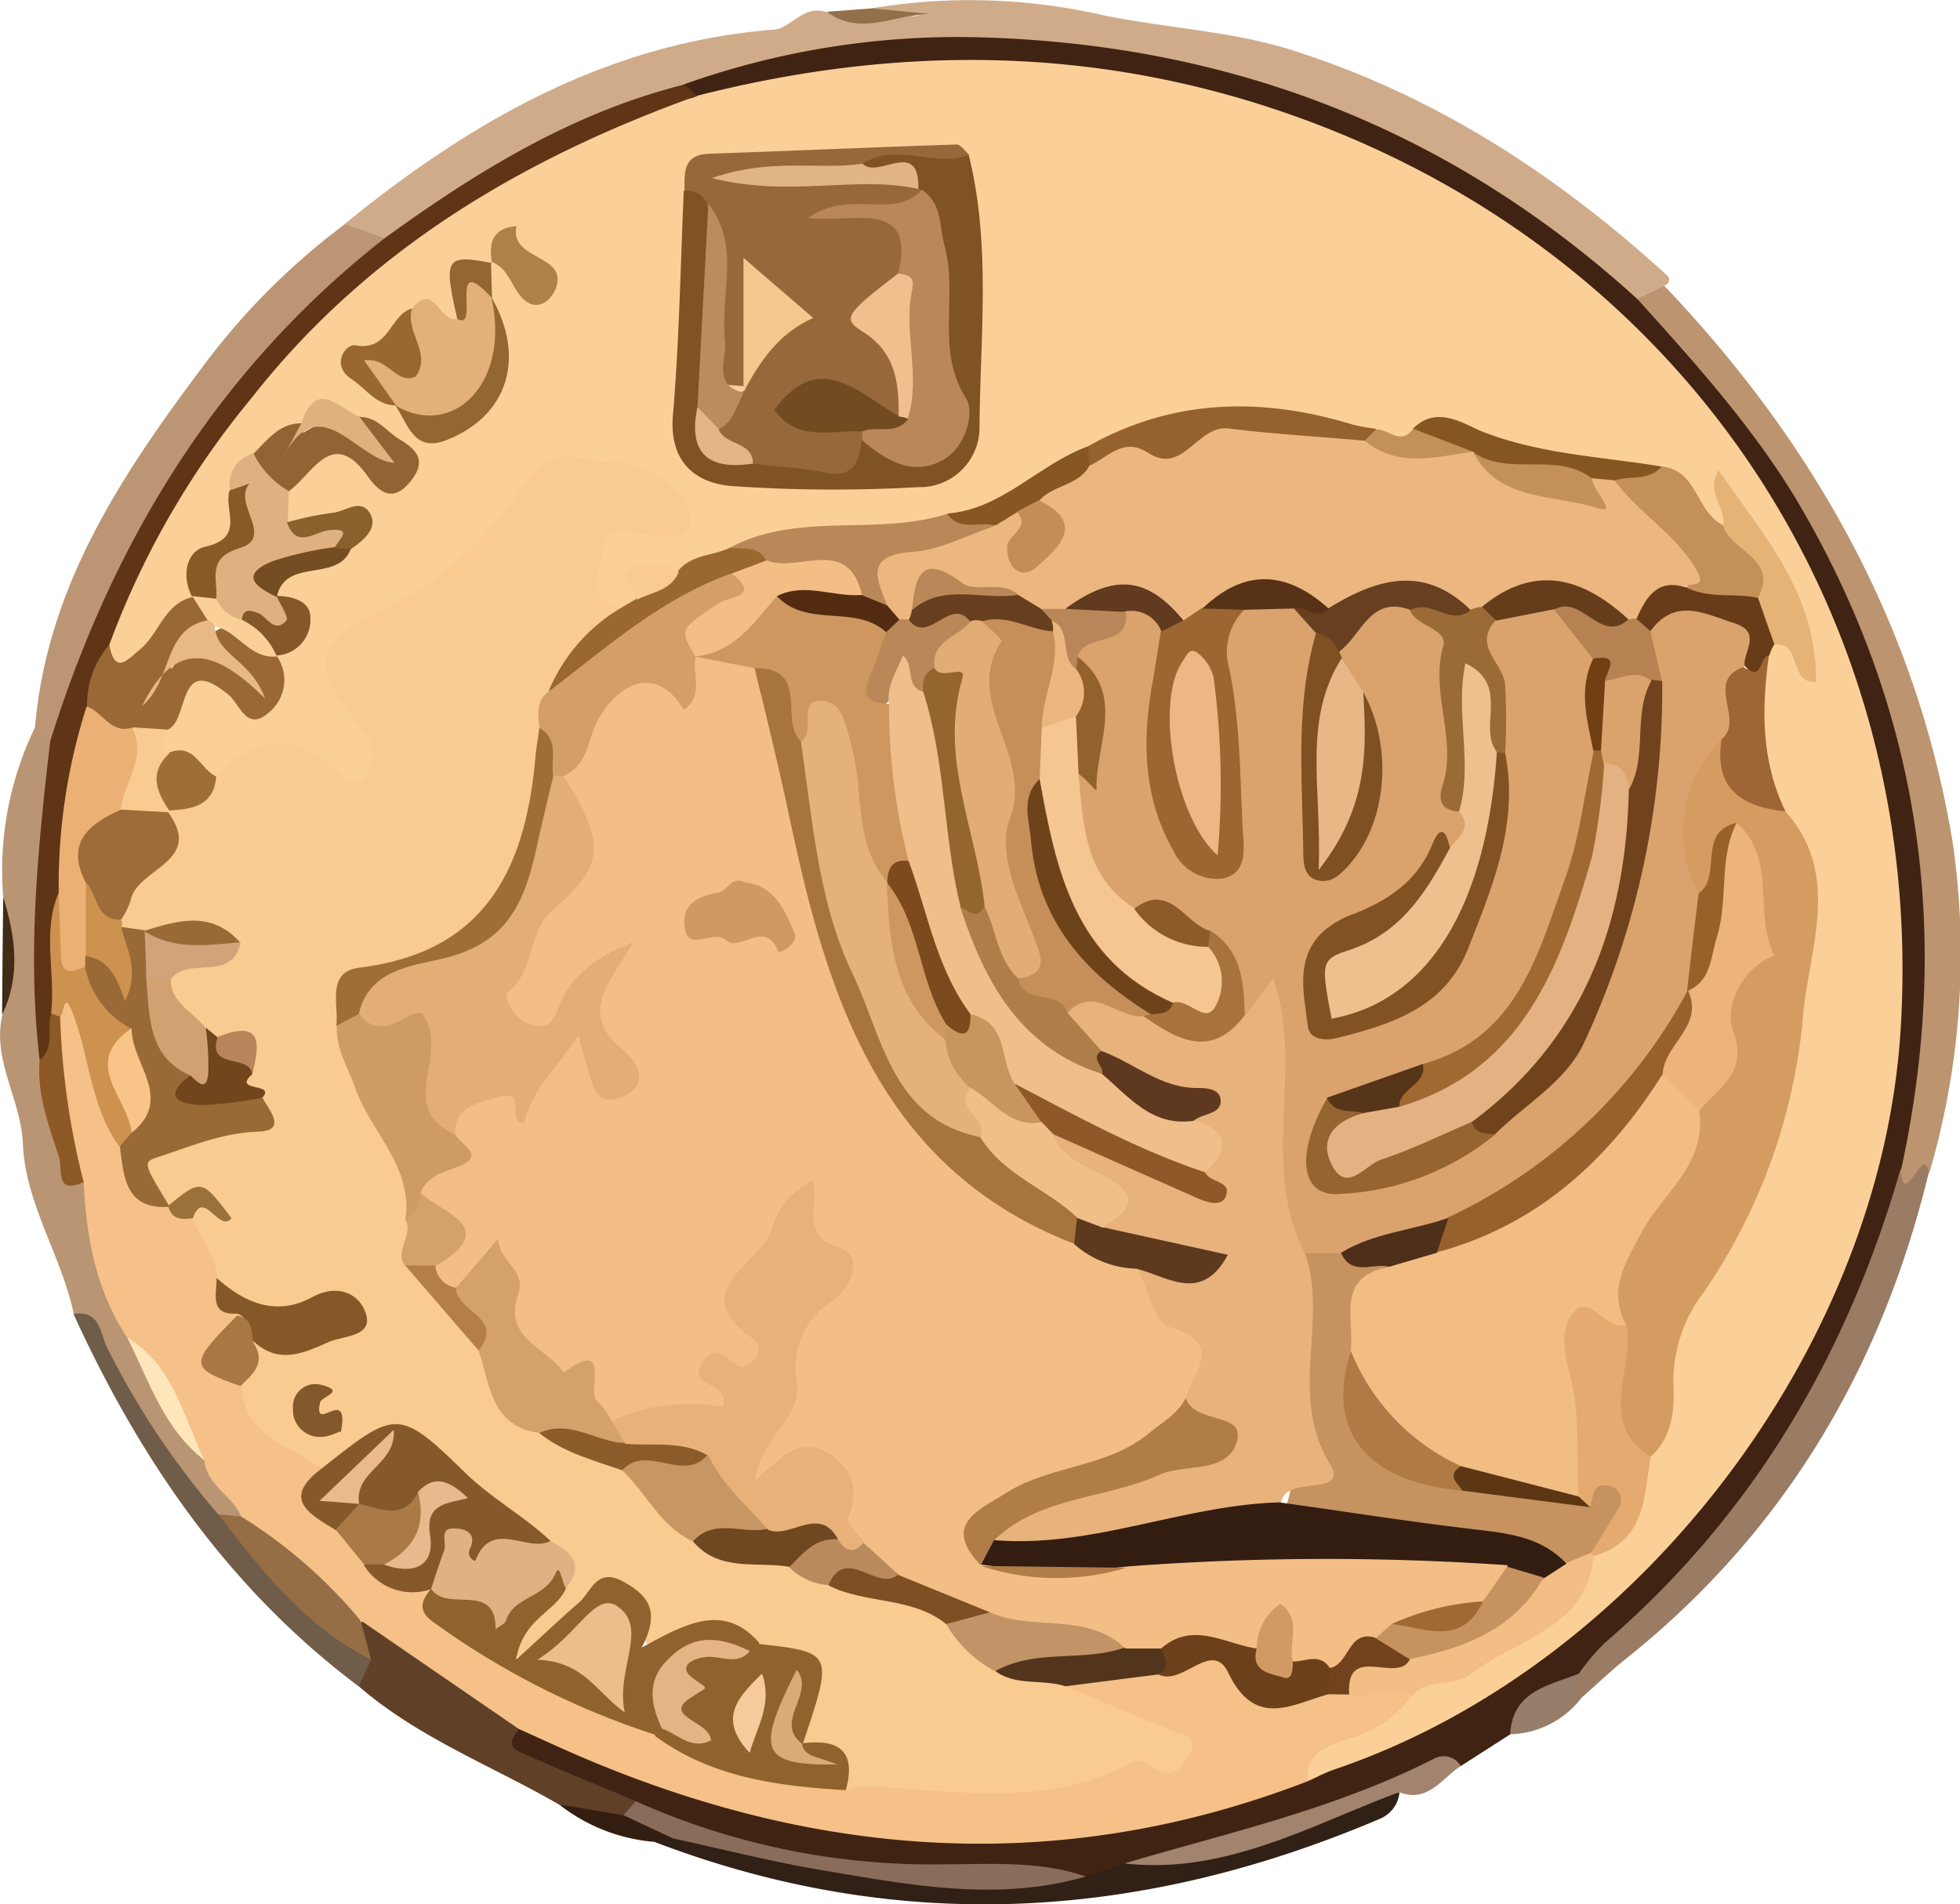 <svg xmlns="http://www.w3.org/2000/svg" viewBox="0 0 140.51 136.54"><defs><style>.cls-1{fill:#412313;}.cls-2{fill:#d0ab89;}.cls-3{fill:#bc946f;}.cls-4{fill:#ba9573;}.cls-5{fill:#bc9674;}.cls-6{fill:#9a7b64;}.cls-7{fill:#604128;}.cls-8{fill:#302016;}.cls-9{fill:#6f5d4a;}.cls-10{fill:#a2836d;}.cls-11{fill:#967e6a;}.cls-12{fill:#331e11;}.cls-13{fill:#422c18;}.cls-14{fill:#93704b;}.cls-15{fill:#fbd098;}.cls-16{fill:#f5c188;}.cls-17{fill:#5f3516;}.cls-18{fill:#896c59;}.cls-19{fill:#956e46;}.cls-20{fill:#8d5a27;}.cls-21{fill:#fee5ba;}.cls-22{fill:#facb91;}.cls-23{fill:#d59c61;}.cls-24{fill:#97693a;}.cls-25{fill:#7f5322;}.cls-26{fill:#e5aa6f;}.cls-27{fill:#996835;}.cls-28{fill:#e3b07b;}.cls-29{fill:#f3be85;}.cls-30{fill:#c4905a;}.cls-31{fill:#e0b180;}.cls-32{fill:#ba8858;}.cls-33{fill:#e5b376;}.cls-34{fill:#95612f;}.cls-35{fill:#916533;}.cls-36{fill:#9d6634;}.cls-37{fill:#9a682f;}.cls-38{fill:#946632;}.cls-39{fill:#855622;}.cls-40{fill:#683b19;}.cls-41{fill:#996831;}.cls-42{fill:#875622;}.cls-43{fill:#dfb17d;}.cls-44{fill:#ad824a;}.cls-45{fill:#885a26;}.cls-46{fill:#9e6e35;}.cls-47{fill:#754d22;}.cls-48{fill:#845829;}.cls-49{fill:#89612c;}.cls-50{fill:#90622e;}.cls-51{fill:#86592a;}.cls-52{fill:#996a36;}.cls-53{fill:#cd9150;}.cls-54{fill:#855927;}.cls-55{fill:#6b401a;}.cls-56{fill:#52351c;}.cls-57{fill:#ab7946;}.cls-58{fill:#a97743;}.cls-59{fill:#72421d;}.cls-60{fill:#9a713b;}.cls-61{fill:#ebb073;}.cls-62{fill:#d4a16c;}.cls-63{fill:#ce9a65;}.cls-64{fill:#d49e68;}.cls-65{fill:#9f6d37;}.cls-66{fill:#dfb183;}.cls-67{fill:#9e6b39;}.cls-68{fill:#c89663;}.cls-69{fill:#c29366;}.cls-70{fill:#7d4f23;}.cls-71{fill:#6f4720;}.cls-72{fill:#d1a171;}.cls-73{fill:#8b5c29;}.cls-74{fill:#71461c;}.cls-75{fill:#d0a379;}.cls-76{fill:#b98a5c;}.cls-77{fill:#b37e4a;}.cls-78{fill:#83582a;}.cls-79{fill:#b78559;}.cls-80{fill:#daa26d;}.cls-81{fill:#f2bd83;}.cls-82{fill:#ecb47b;}.cls-83{fill:#966228;}.cls-84{fill:#b98758;}.cls-85{fill:#bb8c5d;}.cls-86{fill:#f1be8d;}.cls-87{fill:#734b21;}.cls-88{fill:#f5c68e;}.cls-89{fill:#e1b486;}.cls-90{fill:#e4b587;}.cls-91{fill:#c6925f;}.cls-92{fill:#5d3614;}.cls-93{fill:#e8b987;}.cls-94{fill:#331d11;}.cls-95{fill:#ecb680;}.cls-96{fill:#522b11;}.cls-97{fill:#b78251;}.cls-98{fill:#c38e56;}.cls-99{fill:#ecbe8c;}.cls-100{fill:#e5b485;}.cls-101{fill:#e7b98d;}.cls-102{fill:#eaba8d;}.cls-103{fill:#d9ab79;}.cls-104{fill:#f6cb9c;}.cls-105{fill:#f8c487;}.cls-106{fill:#d19963;}.cls-107{fill:#e8b179;}.cls-108{fill:#e3ad76;}.cls-109{fill:#e7b27c;}.cls-110{fill:#efc08e;}.cls-111{fill:#f5c592;}.cls-112{fill:#835222;}.cls-113{fill:#9b6632;}.cls-114{fill:#96612d;}.cls-115{fill:#70431c;}.cls-116{fill:#a06932;}.cls-117{fill:#7f5022;}.cls-118{fill:#e8b785;}.cls-119{fill:#9b6b37;}.cls-120{fill:#966430;}.cls-121{fill:#68401f;}.cls-122{fill:#a7723d;}.cls-123{fill:#653d1b;}.cls-124{fill:#4e2f1a;}.cls-125{fill:#613a1f;}.cls-126{fill:#93612d;}.cls-127{fill:#563519;}.cls-128{fill:#573217;}.cls-129{fill:#b88658;}.cls-130{fill:#8d5a29;}.cls-131{fill:#723f12;}.cls-132{fill:#af7a45;}.cls-133{fill:#b07c47;}.cls-134{fill:#a06934;}.cls-135{fill:#673f1e;}.cls-136{fill:#ce9760;}.cls-137{fill:#a7743f;}.cls-138{fill:#cf9a62;}.cls-139{fill:#5e391d;}.cls-140{fill:#f0be8b;}.cls-141{fill:#c68f5a;}.cls-142{fill:#f0be88;}.cls-143{fill:#af7d49;}.cls-144{fill:#8e5828;}.cls-145{fill:#5f391f;}.cls-146{fill:#6f4319;}.cls-147{fill:#ecb785;}.cls-148{fill:#e4b183;}.cls-149{fill:#e1ac76;}.cls-150{fill:#95652f;}.cls-151{fill:#e4b07b;}.cls-152{fill:#7d4a1d;}.cls-153{fill:#c9955f;}</style></defs><g id="Layer_2" data-name="Layer 2"><g id="Layer_1-2" data-name="Layer 1"><path class="cls-1" d="M108.26,124.36l-3.54,2.27c-2.94-.28-4.85,2-7.25,3-5.34,2.3-11,3.3-16.6,4.77-1.08.36-2.09,1-3.3.89-6.2-1.12-12.52,0-18.75-1.19a57.34,57.34,0,0,1-13.11-3.76c-2.65-1.23-5.57-1.9-8-3.56-1.19-.81-3-1.81-.39-3.21,2-.22,3.55.88,5.24,1.59C59.15,132.1,76,133,93,126.89c23.22-8.43,37.25-24.9,41.54-49.08,3-17.15-1.25-33.11-12.09-46.68C105.49,9.94,83.06,2.5,56.51,6.69,54.28,7,52.1,8,49.76,7.38c-.67-.35-1.11-.82-.84-1.65,2.82-3,6.87-2.8,10.35-3.25C81.59-.46,101.35,5.31,118,20.76A72.08,72.08,0,0,1,135.84,49a58.62,58.62,0,0,1,1.4,34.46c-3.41,13.49-10.05,25-20.75,34.09-1,.84-1.64,2-2.65,2.78C111.84,121.51,109.71,122.44,108.26,124.36Z"/><path class="cls-2" d="M117.38,21.44c-13.31-12.11-29-18.24-47-18.76A58.47,58.47,0,0,0,49,6.06c-2,2.2-4.91,2.76-7.48,3.82-5,2.07-9,5.88-14.06,7.75a3,3,0,0,1-2.75-1.57c9-7.33,18.82-13,30.81-13.94C56.72,2,57.62.32,59.22.86c2.39.75,4.81.18,6.29.32,1.49-.27.79-1,1-.53.09.21,0,.32-.22.35-1.31.2-2.65.66-3.83-.4A42.72,42.72,0,0,1,78.67,1C83.21,2,88,2.15,92.61,3.59c10.3,3.26,19.09,9,27,16.25a.47.47,0,0,1,0,.4c0,.12-.21.18-.33.26C118.84,21.22,118.39,21.88,117.38,21.44Z"/><path class="cls-3" d="M117.38,21.44l1.94-.94C130.1,31.83,137.48,45,140,60.5a55.72,55.72,0,0,1-1.69,23.6c-1.18-.21-.3,2.1-1.73,1.46-.83-.37-.52-1.14-.27-1.79,3.67-17,1.35-33-7.56-48C125.56,30.51,121.5,26,117.38,21.44Z"/><path class="cls-4" d="M.23,64.32A23.55,23.55,0,0,1,2.51,52.15c.93-.31,1.35.29,1.73,1,1,2.58-.13,5.06-.38,7.58-.47,4.85.06,9.69,0,14.53.22,3.44.6,6.83,2.73,9.74.94,3.54,1.66,7.14,3.42,10.4,1.51,3,2.81,6.2,5.14,8.76.68,1.61,2.75,2.61,2.11,4.8a2,2,0,0,1-1.78.22c-3.35-2.78-5.05-6.73-7.19-10.35a22.4,22.4,0,0,0-3-4.61C4.4,90,1.82,86.33,1.64,82c-.13-3.16-2.23-6-1.47-9.22A21.84,21.84,0,0,0,.23,64.32Z"/><path class="cls-5" d="M3.57,53.16l-1.06-1c.85-10.07,6.19-18.09,12-25.84A49.65,49.65,0,0,1,24.73,16.07l2.83,1c.29,1.63-1.1,2.22-2,3A68.7,68.7,0,0,0,5.84,50C5.42,51.2,5.59,53,3.57,53.16Z"/><path class="cls-6" d="M136.26,83.79c.15,3.24,1.71-2,2,.33-3.4,14-10.36,25.76-21.69,34.81-1.09.87-2.1,1.84-3.15,2.76-.37.17-.79.25-1-.17-.35-.77.14-1.19.76-1.51a16.21,16.21,0,0,1,1.85-2.2C125.66,108.67,132.42,97.15,136.26,83.79Z"/><path class="cls-7" d="M37.21,124c-1.28,1.41.2,1.64.94,2,2.45,1.11,5,2.11,7.43,3.15a1.62,1.62,0,0,1-1.17,1.41c-1.56,0-2.85-.93-4.33-1.17-4.81-2.78-10.09-4.78-14.36-8.48a5.66,5.66,0,0,1-.37-2.11c-.07-1-.33-2,.7-2.59C30.42,117.88,34.5,120,37.21,124Z"/><path class="cls-8" d="M77.84,134.55l2.8-.94c6.91-.36,13.1-3.51,19.69-5.11a2.29,2.29,0,0,1-1.43,1.92c-17.13,7.29-34.44,8.36-52,1.64a1.82,1.82,0,0,1,1.22-.77A98.3,98.3,0,0,0,77.84,134.55Z"/><path class="cls-9" d="M26.6,119l-.88,1.92c-9.33-7-15.67-16.24-20.45-26.7,1.92-.34,1.91,1.42,2.4,2.39a58.36,58.36,0,0,0,8,12C19.84,111.48,22.94,115.52,26.6,119Z"/><path class="cls-10" d="M100.3,128.5c-6.39,2.39-12.47,5.93-19.69,5.11,7.51-2.22,15.2-3.93,22.25-7.54a1.42,1.42,0,0,1,1.86.56C103.35,127.51,102.38,129.3,100.3,128.5Z"/><path class="cls-11" d="M113.2,120c-.18.6-.88,1.26.22,1.68a6.67,6.67,0,0,1-5.16,2.67C108.44,121.24,111,120.87,113.2,120Z"/><path class="cls-12" d="M48.25,131.82l-1.39.24a12.69,12.69,0,0,1-6.78-2.68l4.62.77C46.13,130.17,47.69,129.92,48.25,131.82Z"/><path class="cls-13" d="M.23,64.32C1.11,67.14,1.5,70,.15,72.75.17,69.94.19,67.13.23,64.32Z"/><path class="cls-14" d="M62.53.6,66.67,1c-2.47,0-5,1.66-7.4-.16Z"/><path class="cls-15" d="M50,6.86C64.56,3.15,79,3.29,93.25,8.48c27.84,10.11,44.86,35.9,43,65.4-1.43,22.86-18.89,45.66-40.61,53-.64.22-1.25.55-1.88.83-1.11-1.34-1.12-1.36.3-2.53,2-1.68,4.93-2.07,6.61-4.32,3.34-1.71,7.06-2.69,9.92-5.38a11.71,11.71,0,0,0,3.35-4.23c2.62-1.76,3-4.67,3.75-7.37.78-7.83,5.56-14.09,8.13-21.2a53.72,53.72,0,0,0,3-20.46c-.07-1.5-1.09-2.59-1.82-3.79-1.14-3.73-2.84-7.42-1-11.41a3.44,3.44,0,0,1,.69-1c.83-.33,1.63-.56,2.14.54-.32-3.74-2.66-6.54-4.52-9.51-.49-.8-.35.59-.78.65-2.62.35-3-3-5.28-3.16-4.28-.83-8.7-.92-12.82-2.59a4.16,4.16,0,0,0-3.7-.17,5.49,5.49,0,0,1-3.83,0A24.77,24.77,0,0,0,78.49,33c-3.71,1.4-6.64,4.5-10.79,4.92-4.74,1.31-9.77.41-14.47,1.92-1.37.43-2.65,1.06-4,1.51-1.3.26-3.06-.32-3.34,1.83a1.94,1.94,0,0,1-1.39,1c-2.77-.19-2.56-2.26-2.38-4.08.29-3.06,2.7-3.18,5.21-3.08-2.85-3.67-6.08-3.63-9.18-1.23-4,3.08-6.53,7.81-11.64,9.6-2.3.8-2.62,2.81-1.2,4.88.55.82,1.42,1.41,1.8,2.36a3,3,0,0,1-.41,3.21,2,2,0,0,1-2.82.28A1.45,1.45,0,0,1,23.7,56c-2.64-2.15-5.26-1.58-7.92-.11-1.47.14-2.53-.92-3.82-1.34-1.14-.66-1-1.6-.54-2.59,1.14-2.77,2.31-4.87,5.94-2.52,2.29,1.5,1.63-1.36,2.27-2.27.72-1.26,1.78-2.49.24-3.88a1.62,1.62,0,0,1-.32-1.06c.72-2.4,3.59-1.76,4.81-3.42.39-.56.5-1-.44-.92-1.2.1-2.43.75-3.54-.25a2.74,2.74,0,0,1-.28-2.3c3-4,3-4,8.19-1.54-.13-1.86-1.38-2.43-2.61-3-1.32-.74-2.62-1.17-3.8.25-1,.77-2,1.41-3.06,2.12a2.63,2.63,0,0,0-1.37,2.52c.13,1.55.24,3-1.47,4-1.37.73-1.45,2.28-2,3.52a11.39,11.39,0,0,1-4,4.35c-1.58.88-2.75.8-2.88-1.38C14.52,26.89,28.27,14.21,47.47,7.18,48.31,6.86,49.19,7.34,50,6.86Z"/><path class="cls-16" d="M101.23,121.6a8.76,8.76,0,0,1-4.66,3.11c-1.15.41-3.1.91-2.8,3-17.37,6.71-34.52,5.63-51.49-1.48-1.71-.71-3.38-1.5-5.07-2.25l-11.37-7.81a22.34,22.34,0,0,1-8.56-7.46c-.64-1.49-2.46-2.21-2.63-4-2.3-2.65-3-6.33-5.54-8.81C6.88,92.52,6.18,88.71,6,84.76,3.76,81.2,3.42,77.25,3.54,73.2c.09-.85.12-1.89,1.11-2.06s1.28.89,1.59,1.64C7.37,75.54,7.82,78.51,9,81.24c.6,1.58,1,3.3,2.61,4.23.33.19.64.39,1,.59a12.15,12.15,0,0,1,1.88,1.23,7.73,7.73,0,0,1,2,4,7.69,7.69,0,0,0,1.21,3c.67,1.6-2.91,2.92-.31,4.65,1.33,2.66,4.37,3.64,6,6,.3,1.35-.34,3,1.17,4q1.29,1.41,2.73,2.7c1,1.12,2.71,1.12,3.82,2.13a12,12,0,0,0,6.76,5.43c3.51,1.27,6.37,3.88,10.11,4.54,3.87,2.31,8.15,3.12,12.57,3.41,3.08-1,6.1.49,9.23.22,4.53-.4,9-.71,13.25-2.51-1.31-1.15-3.12-1.57-4.76-2.31-.9-.41-2.42-.5-1.66-2.21,1.88-1.1,4-.87,6.06-1.29,2.68-.48,5.36-1.78,7.59,1.35,1.15,1.63,3.17.31,4.79.18a13.79,13.79,0,0,1,1.82-.12C98.3,120.74,100.14,119.6,101.23,121.6Z"/><path class="cls-17" d="M50,6.86C37.44,11.37,26.32,17.94,18,28.58A60.57,60.57,0,0,0,7.84,46.22c-.8,1.61,0,3.46-.74,5.09A74,74,0,0,0,5.22,64.22C4.49,67,4.75,69.85,4,72.58,3.51,73.7,5,75.47,2.84,76c-.9-7.66-.12-15.26.76-22.86,4.5-14.35,12-26.69,24-36.08,6.59-4.77,13.46-9,21.46-11Z"/><path class="cls-18" d="M48.25,131.82l-3.55-1.67.88-1a51.82,51.82,0,0,0,22.26,4.52c3.37,0,6.75-.25,10,.88-6.32,1.83-12.59.61-18.83-.44C55.38,133.51,51.84,132.59,48.25,131.82Z"/><path class="cls-19" d="M17.29,108.74a35.24,35.24,0,0,1,8.56,7.46L26.6,119c-4.7-2.37-7.85-6.36-10.94-10.43Z"/><path class="cls-20" d="M2.84,76c1.15-.91.46-2.29.85-3.39.31-.21.52-.13.62.23A54.5,54.5,0,0,0,6,84.76c-2.09.93-1.49-.91-1.76-1.76C3.51,80.74,2.63,78.48,2.84,76Z"/><path class="cls-21" d="M9.12,95.9c3.33,2,4,5.66,5.54,8.81C11.74,102.45,10.68,99,9.12,95.9Z"/><path class="cls-22" d="M76.37,120.91,83.79,124c.85.35,2.3.31,1.44,1.84-.46.82-1.1,1.78-2.38,1-.46-.3-1.2-.76-1.5-.59-6.23,3.49-12.88,2.11-19.45,1.81a3.66,3.66,0,0,0-1.22.36,5.08,5.08,0,0,0-2.92-2.86,1.54,1.54,0,0,1-.6-.92c.36-2.71,1.27-5.71-3.12-5.92-1.27-.67-2.57-1.4-4-1-2.13.56-4.09,1.32-4.63-2-.15-1-1.52-1.1-2.52-.41-.46.33-.83.79-1.3,1.1-1.52,1-2.87,4.11-4.64,2.23-1.52-1.62,1.46-3.21,2.46-4.8.88-1.18.27-2-.73-2.61a31.31,31.31,0,0,1-7.25-5.75c-1.91-2-3.78-3.38-6.1-.47a1.49,1.49,0,0,1-2,.49.91.91,0,0,1-.16-.11c-2.16-1.76-5.63-2.21-5.83-5.9A6.64,6.64,0,0,0,17.91,96c2-.59,4.48.61,6.55-1.77-3.4-.15-7.19,1.9-8.9-2.48,0-1.64-1.12-2.83-1.7-4.23,0-1.65.62-1.64,1.64-.82-1-2-2.3.7-3.4-.12h.07c-3.36-3-3.21-3.29.6-5.35,1.56-.84,3.71,0,4.75-1.88-.57-.89-1.79-1.63-.65-2.87.56-1.42-.7-1.23-1.4-1.53a5.81,5.81,0,0,1-1.55-.79c-1.19-1-2.55-2-2.36-3.85.47-2,2.6-1.48,3.68-2.48a6.53,6.53,0,0,0-4.1-.54,9.12,9.12,0,0,1-1.15.17,2.1,2.1,0,0,1-1.59-.64,2.38,2.38,0,0,1-.33-1.12c.41-2.71,3.65-3.84,3.72-6.74a1.66,1.66,0,0,1,.39-1,21.07,21.07,0,0,1,3.36-2.15c2.48-3.12,5.23-3.34,8.28-.81.67.56,1.33,1.9,2.38.57A2.31,2.31,0,0,0,26,52.44c-4.11-5.21-3.63-6.25,2.18-9.08a25.23,25.23,0,0,0,9.48-8.81c2-3,4.19-1.46,5.89-1.44,2.11,0,4.94,1.15,5.83,3.41.75,1.91-1.34,2.18-2.77,1.91s-3-1-3.38,1.1C42.94,41,42,43.08,44.64,43.71,44,46.4,41,47.38,40.28,50a8.32,8.32,0,0,0-.55,2.88c-.15,1.7-.76,3.3-.91,5-.58,6.3-3.59,10.49-10,11.91-1.75.39-3.69,1-3.44,3.52a14.81,14.81,0,0,0,3,7.85,8,8,0,0,1,1.67,5.92c.23,1.24-.31,2.54.35,3.74,1.6,2,3.66,3.55,4.7,5.94,1,2.07,1.56,4.46,4,5.5,1.81,1.17,4,1.51,5.83,2.62,2.16,1.37,3.33,3.79,5.51,5.14,1.87,1.28,4.13,1.07,6.19,1.62,1.14.4,2.2,1,3.37,1.32,2.65,1.06,5.77.75,8.06,2.83,1.35,1.14,2.45,2.62,4.14,3.36C73.4,119.89,75.35,119.34,76.37,120.91Z"/><path class="cls-23" d="M128,58.18c4,4.47,1.74,9.72,1.28,14.45a41.39,41.39,0,0,1-7.12,20,10.51,10.51,0,0,0-2.19,6.72c.07,1.75-.09,3.69-1.6,5.07-2.66.09-2.75-1.93-3-3.74s.28-3.69,0-5.54c-.8-2.7.14-5,1.47-7.32,1.48-2.57,3.62-4.81,4.25-7.85,2.5-2.87,1.28-7.06,3-9.83,1.89-3,1.35-5.46.69-8.27a1,1,0,0,0-.5-.62c-1.26.8-.46,3.44-2.87,3.15-3.13-3.27-2.2-9.51,1.74-11.73C124.69,54.59,125.43,57.17,128,58.18Z"/><path class="cls-24" d="M49.07,13.67c0-1.3-.12-2.59,1.8-2.65,5.91-.2,11.81-.47,17.71-.66.29,0,.6.47.89.73-2.19,2.62-5.15.17-7.59,1.13-2.2.63-4.51,0-6.32.49,3.13.85,6.76-1.72,10.26.42a1.19,1.19,0,0,1,.45,1c-1.84,2-4.44-.29-5.81,1.06,4.82-.39,4.82-.39,4.64,4.4-1.53,1.83-2.92,3.51-.5,5.86,1.09,1,1,2.82.13,4.28-1.57,1.21-2.54-.48-3.74-.86s-2.29-1.13-3.3.4c1.24,1.58,3.7-1.06,4.68,1.29a4.06,4.06,0,0,1,.23,1.21c-.25,2.31-1.71,3-3.81,2.87a36.18,36.18,0,0,1-4.53-.71c-1.29-.73-2.63-1.4-3-3A3.51,3.51,0,0,1,53.36,28c.59-1,0-2.51,1-3.16,2.59-1.78,1.47-3.28-.17-4.61.55,2.39-.33,4.9-.58,7.47-2.49-.14-2.5-.13-2.59-2.52-.13-3.3.41-6.63-.6-9.86A15.87,15.87,0,0,0,49.07,13.67Z"/><path class="cls-25" d="M61.84,11.74c2.42-1.57,5.13.29,7.61-.62,1.6,6.43.82,13,.77,19.46A4.28,4.28,0,0,1,66,34.93h-.19a106.5,106.5,0,0,1-13.37-.08c-2.6-.22-4.48-1.74-4.2-5.07.46-5.35.54-10.74.78-16.11a1.59,1.59,0,0,1,1.67.94c1,4.79-.1,9.6.11,14.4-.86,2.79,1.1,3.52,3.09,4.23,1.76.21,3.55.3,5.29.65,2,.4,2.43-.76,2.59-2.31.88-.44,1.63.12,2.44.31,2.67.64,4.2-.93,3.64-3.16-1.25-5-.28-10.2-1.8-15.12l-.22-.09C64.84,12.17,62.84,13,61.84,11.74Z"/><path class="cls-26" d="M116.58,95c.68,3.13-2.22,6.93,1.76,9.45-.5,2.87-.37,6.11-4.11,7.12-.12-.14-.24-.28-.37-.41-.91-.94,2.16-2.25-.3-3a2,2,0,0,1-1.06-1.25c-.55-2.9-.53-5.87-1.12-8.77-.37-1.82-.5-3.87,1.34-4.93S115.23,94.45,116.58,95Z"/><path class="cls-27" d="M6.24,50.64a6.56,6.56,0,0,1,1.6-4.42c.39,2.21,1.29,1.09,2.18.36,1.4-1.14,1.76-3.33,3.82-3.78l.57.24a1.89,1.89,0,0,1,.72,1.58c-.8,1.3-2.58,1.74-2.87,3.36.73-.77,1-2.54,2.92-1.64.48.22-.18-.67.15-1,1.85-1.29,3,.16,4.19,1.13l.29.53a3,3,0,0,1-.55,4.1c-1.57,1.39-2.06-.59-2.84-1.25-3.71-3.12-2.85,1.7-4.33,2.43A5.61,5.61,0,0,1,9.7,53,3.66,3.66,0,0,1,6.24,50.64Z"/><path class="cls-28" d="M29.54,22.12c1.59-2,2,1.11,3.24.74a2.35,2.35,0,0,0,.32-1.18c0-.8-.29-1.93.78-2.09s.74,1.31,1.39,1.79l-.05-.08A7.49,7.49,0,0,1,36,25.76c-.54,3.77-4.16,5.29-7.66,3.3h.06a10.59,10.59,0,0,1-2.22-2c-.57-.82-.57-2.06.51-1.78C30.14,26.27,28.14,22.74,29.54,22.12Z"/><path class="cls-29" d="M101.23,121.6c-1.48-1-3,.38-4.51-.1-1.2-4.08,2.39-2.58,4-3.43a15.47,15.47,0,0,0,9.27-5.26,7.81,7.81,0,0,1,1.91-1.31c.72-.29,1.43-.67,2.2-.15l.16.2c-.51,5.29-5.54,5.93-8.75,8.45C104.26,121,102.36,120.28,101.23,121.6Z"/><path class="cls-30" d="M119.12,33.45c2.58.23,2.47,3.29,4.4,4.2,2.12,1.37,5.26,2.35,2.24,5.73-1.72.52-3.4.76-4.86-.65-.66-.45.69-.71-.05-1.64-1.82-2.25-5.26-3.41-5.16-7C116.76,33.45,118.07,34.18,119.12,33.45Z"/><path class="cls-31" d="M20.71,35.22l-.08,2.23c1.06,1.31,2-.1,3-.09,2,0,1.53,1,.69,2-.87.88-2.12.58-3.13,1s-2.25.85-1.38,2.41l0-.08c.69.6,1.87,1.25,1.08,2.23-1.11,1.38-2.47-.27-3.75-.11a2.34,2.34,0,0,1-2.05-1.71c-.67-1.4-1.56-2.93.64-3.75,2.76-1,1.55-2.64.75-4.22a2.32,2.32,0,0,1,1.72-2.64A3.44,3.44,0,0,1,20.71,35.22Z"/><path class="cls-32" d="M52.31,39.28c4.9-2.63,10.51-.82,15.57-2.43,1,.87,2.36-.15,3.39.61,0,2.39-2.06,1.9-3.36,2.25-2.22.61-3.93,1.56-4.32,4A2.19,2.19,0,0,1,61.38,43c-1.55-2.47-4.3-1.49-6.46-2.23A4.4,4.4,0,0,1,52.31,39.28Z"/><path class="cls-33" d="M126,42.91c1.6-2.89-2-3.36-2.47-5.26.24-1.25-1.27-2.26-.34-3.93,3.3,4.72,7.08,8.92,7,15.18-2,.15-1-3-3-2.66C125.78,45.47,125.21,44.43,126,42.91Z"/><path class="cls-34" d="M78,32c6.1-3.44,12.48-3.54,19-1.55a12.48,12.48,0,0,0,1.62.29c.2.81-.29,1.19-.92,1.48-3.39.26-7.21-1.63-10-.17-3,1.58-5.87.95-8.74,1.5a1.47,1.47,0,0,1-1.17-.38A1.12,1.12,0,0,1,78,32Z"/><path class="cls-35" d="M20.71,35.22a6.43,6.43,0,0,1-2.53-2.69c1-1,1.83-2.17,3.42-2.18.07.12.19.23.21.36a1.21,1.21,0,0,1-.11.37c1.23-.84,2.42-1.34,3.85-.19.29.23-.3-.76.23-1,1.28,0,1.92,1.05,2.86,1.61,1.21.72,2,1.51.8,3s-2.14.92-3-.24C23.84,30.51,22.47,33.94,20.71,35.22Z"/><path class="cls-36" d="M128,58.18c-3.1-.32-5.13-1.58-4.59-5.14-.35-2-1.4-4.2,1.4-5.39,1.14,1.28,1-1.48,2-.63C126.27,50.84,126.26,54.6,128,58.18Z"/><path class="cls-37" d="M52.31,39.28c.93.13,2-.22,2.62.9a5.12,5.12,0,0,1-2.32,1.87c-4.06,2-8,4-11.07,7.49-.64.72-.73.65-2.2,0a12.5,12.5,0,0,1,5.26-6l1-.59c.46-1.49,2-1.37,3-2C49.57,39.74,51.1,39.87,52.31,39.28Z"/><path class="cls-38" d="M28.33,29.06c4.12,2.47,8.31-1.58,6.89-7.76,2.51,4.33,1.2,8.55-3.25,10.27C29.63,32.47,29.24,30.34,28.33,29.06Z"/><path class="cls-39" d="M119.12,33.45c-.91,1.06-2.26.64-3.38,1a2.53,2.53,0,0,1-1.78.34c-2.53-.7-5.27,0-7.72-1.23-.36-.14-.72-.31-1.07-.48-1.34-.7-3-.91-3.87-2.35,1.73-1.72,3.63-.32,5,.23C110.5,32.59,114.84,32.74,119.12,33.45Z"/><path class="cls-40" d="M126.84,47c-.71,0-.49,2-1.74.79-1.42-3.66-4.19-3.07-7-2.22a1.51,1.51,0,0,1-1-1.5c.6-1.84,1.16-3.78,3.7-2,1.65.9,3.51.42,5.23.8l1.17,3.33A3,3,0,0,0,126.84,47Z"/><path class="cls-41" d="M29.54,22.12C29,23.79,31,25.3,29.81,27c-1.43.63-1.94-1.42-3.71-1.16.84,1.17,1.56,2.2,2.29,3.23-1.43,0-2.15-1.21-3.18-1.88-1.54-1-.44-2.56.27-2.43C27.92,25.22,27.94,22.55,29.54,22.12Z"/><path class="cls-42" d="M78,32l.09,1.29c.22,2.13-1.82,2-2.87,3-.65.33-1.3.66-1.93,1s-1.25.77-2,.38c-1.13-.31-2.52.47-3.39-.85C71.84,36.53,74.46,33.29,78,32Z"/><path class="cls-43" d="M25.78,29.9l2.5,3.29c-2.73-.15-5.41-5.64-8.1-.19l1.42-2.64C22.66,27.1,24.3,29.26,25.78,29.9Z"/><path class="cls-44" d="M35.27,18.83c-.26-1.44.06-2.49,1.76-2.62-.53,2.47,3.63,2,2.85,4.37-.29.89-1.4,2-2.56.66-.7-.84-.93-2.06-2.12-2.48Z"/><path class="cls-45" d="M16.46,35.17l1.43-.5c-1.27,1.43,1.85,3.86-.71,4.63-2.4.72-1.55,2.24-1.68,3.63a1.3,1.3,0,0,1-1.72-.19v.06c-.81-1.51-.4-3.3.93-3.6C17.63,38.56,16,36.53,16.46,35.17Z"/><path class="cls-46" d="M15.5,55.67c-.17,2.1-1.69,2.35-3.34,2.44-2.28-1.39-2.13-2.77,0-4.16C13.93,53.25,14.35,55.16,15.5,55.67Z"/><path class="cls-22" d="M12.16,54c-1.51,1.39-.95,2.77,0,4.16l-.11.13A2.64,2.64,0,0,1,9,58.67c-1.86-2.34-.12-4.38.53-6.52l2.57.17C11.92,52.88,11.14,53.47,12.16,54Z"/><path class="cls-47" d="M19.84,42.8c-1.52-.71-2.71-1.58-.28-2.57a24.09,24.09,0,0,1,4.45-1,.68.68,0,0,1,1-.07.5.5,0,0,1,.15.17C24.23,41.84,20.48,39.9,19.84,42.8Z"/><path class="cls-48" d="M17.33,44.44c.12-.86.64-.67,1.2-.47s1.15,1.51,2,.52c.19-.23-.45-1.16-.71-1.76,1.18,0,2.47.41,2.43,1.58A2.56,2.56,0,0,1,19.86,47h0C18.84,46.32,17.7,45.74,17.33,44.44Z"/><path class="cls-30" d="M101.3,30.74l4.31,1.65c-3.61,2.2-6.26,1.94-7.78-.78l.82-.82C99.53,30.74,100.44,32,101.3,30.74Z"/><path class="cls-49" d="M25.14,39.38,24,39.28c.2-.54,1.47-1.47-.43-1.26-1.06.13-2.3,1.37-3-.57a24,24,0,0,1,3.27-.68c.89-.07,2-1.07,2.66,0S26.08,38.74,25.14,39.38Z"/><path class="cls-38" d="M35.27,21.38c-3.26-3.58-.79,2.45-2.49,1.48-1-4.34-.85-4.65,2.49-4l-.07-.07C35.22,19.63,35.25,20.5,35.27,21.38Z"/><path class="cls-22" d="M48.66,41c-.54,1.36-1.94,1.45-3,2-.18-.77-1.28-1.75-.49-2.21A3.59,3.59,0,0,1,48.66,41Z"/><path class="cls-50" d="M40.57,113.89C39.84,115.6,37.5,116,37,119c1.85-1.67,3.08-2.86,4.4-4,1-.78,1.3-2.7,3.33-1.57,1.78,1,2.62,2.12,1.27,4.71,3.23-1.78,5.9-3.22,8.43-.35a1.13,1.13,0,0,1-.76.8c-4.94,0-5.37.36-5.88,5a1.24,1.24,0,0,1-.79.8,56.84,56.84,0,0,1-16-8.13c-1.15-.85-.71-1.63,0-2.45l.55-.19c2.63-.19,5.46,1.9,7.9-1.29C40.29,111.26,40.84,112.81,40.57,113.89Z"/><path class="cls-51" d="M23.08,105.28c5.27-4.17,5.47-4.37,10.24.29,1.93,1.89,4.24,3.12,6.15,4.92-.48,2.79-2.8,1.15-4,1.28-1.93.2-3.39.64-4.55,2.14H31a4.09,4.09,0,0,1-4.91-1.68,1.86,1.86,0,0,1,1-.63c2.81.2,2.81-2.07,3.39-3.84a.67.67,0,0,1,.52-.48c-.62-.44-.47.36-.75.48-1.27,2.08-2.71,1.94-4.28.38a1.52,1.52,0,0,1-.31-2.13,1.42,1.42,0,0,1,.51-.43c-.74.5-1.75,1.21-.29,2.47.14,1.34-.82,1.51-1.78,1.68C22.21,108.56,20.1,107.5,23.08,105.28Z"/><path class="cls-50" d="M54.4,117.87c5.35.61,5.35.61,3.14,7.2-2.12-.09-1-1.5-1.18-2.27a3.45,3.45,0,0,0,0,2.47,1.41,1.41,0,0,0,1.3.86c0-.38-.6-.66-.22-1.12,2.62-.36,4,.47,3.19,3.35-4.86-.3-9.63-.89-13.71-3.92l.5-.5c.19-.6,1.26.4,1.14-.52-.59-4.72-.09-5.23,5.15-5Z"/><path class="cls-52" d="M8.68,66.46l1.69.24a3,3,0,0,1,.9,2.87c-.29,2.92,1.65,4.92,3,7.18.69,2.59,3.24.87,4.57,2,.5.91,1.75,2.32-.32,2.39-2.54.09-4.71,1-7,1.76-1.31.43-1.35.32.65,3.63C9,86.76,8.88,84.42,8.6,82.24a5.1,5.1,0,0,1,.46-1.62c1.34-2.27,0-4.22-.77-6.23a7.28,7.28,0,0,1-2.71-4.94,2.08,2.08,0,0,1,.47-1.07,2,2,0,0,1,1.24-.06,3.16,3.16,0,0,1,1.55,1.07c.07-.66-.56-1.1-.54-1.76A1.75,1.75,0,0,1,8.68,66.46Z"/><path class="cls-53" d="M9.44,81.22l-.88,1c-2.11-2.91-2.13-6.54-3.4-9.72-.63-1.55-.54.31-.88.37a3,3,0,0,1-.62-.22C4,69.77,3,66.81,4.21,64c2.12,1.25.21,3.93,1.89,5.34a6.33,6.33,0,0,0,3.29,4.4C7.72,76.23,10.1,78.74,9.44,81.22Z"/><path class="cls-54" d="M15.52,91.62c2,1.8,4.3,2.8,6.87,1.38,1.87-1,3.39-.22,3.84,1.19.52,1.63-1.53,1.58-2.59,2-1.79.8-3.62,1.69-5.45,0-.8-.4-.16-1.68-1.17-2C14.93,94.31,15.57,92.74,15.52,91.62Z"/><path class="cls-55" d="M95.23,121.48c-2.64.73-5.25,2.48-7.18-1.55-1.17-2.42-3.28,1-5,.13,0-.92-.4-1.93.49-2.7,2.13-1.54,4.22-1.07,6.31.09,1,.6,1.71,2.46,3.39,1a2,2,0,0,1,2.51,1.23A1.93,1.93,0,0,1,95.23,121.48Z"/><path class="cls-56" d="M83.24,118.16c.2.66.8,1.38-.21,1.9l-6.66.85c-1.64-.54-3.51,0-5-1.08.13-2,1.82-1.82,3-1.91,2.07-.15,4.06-.75,6.13-.82A3.54,3.54,0,0,1,83.24,118.16Z"/><path class="cls-57" d="M24.07,109.68l1.69-1.85h0c1.54.35,3.18,1.23,4.22-.86,1.37,2.76.48,4.45-2.44,5.2H26.1Z"/><path class="cls-58" d="M17,94.33c1.13.2,1,1.13,1.17,1.94.92,1.41,0,2.25-.94,3.11C13.54,98.09,13.53,97.81,17,94.33Z"/><path class="cls-59" d="M95.23,121.48l.1-1.87c.38-1.82,1.24-3,3.35-2.81,1,.49,2.65.28,2.4,2.16-.87,1.84-4.61-1.23-4.36,2.54Z"/><path class="cls-60" d="M12.06,86.45c2.39-1.94,2.39-1.94,4.54.9-.92,1.09-2-2.21-2.78,0C13,87.46,12.28,87.45,12.06,86.45Z"/><path class="cls-61" d="M6.1,69.32c-.8.29-1.67.74-1.73-.72S4.26,65.52,4.21,64a41.91,41.91,0,0,1,2-13.34c1.15.36,1.73,2,3.25,1.51,1.12,2.16-.59,3.92-.82,5.9-.64,2-2.89,3.64-1.58,6.17.09,1.54.25,3.09-.95,4.34C6.12,68.81,6.11,69.06,6.1,69.32Z"/><path class="cls-62" d="M38.66,102.74c-3.48-.47-3.53-3.47-4.35-5.9.4-2-2.18-2.72-2.1-4.61.76-1.47,1.18-3.65,3.24-3.42,1.91.22,2.07,2.23,2.71,3.85s.55,4.26,3.89,4.24c2,0,1.48,3.09,2.54,4.55a2.46,2.46,0,0,1,.1,2.3C42.54,104.3,40.67,103.08,38.66,102.74Z"/><path class="cls-63" d="M29.06,87.47c.57-3.85-2.51-6.31-3.62-9.53-.5-1.44-1.38-2.77-1.29-4.38A1.93,1.93,0,0,1,26,72.35h.42c5.58-.19,5.66-.19,5.68,5.45,0,1.23,0,2.2,1,3,1.67,1.32,1.81,2.6-.09,3.83A5.73,5.73,0,0,0,31,86.52C30.5,87.09,30.08,87.88,29.06,87.47Z"/><path class="cls-64" d="M39.34,49.58c4.15-3.15,8.06-6.67,13.09-8.46,1.94.56,2.42,1.36.47,2.65-1.32.88-3.37,1.34-2.41,3.71,0,2.39,1.1,6-3.59,2.88-1.29-.85-2.41,1-3.16,2.12-.89,1.36-1.21,3.22-3.19,3.63a2.28,2.28,0,0,1-1.17-.34c-.83-1.07.29-2.53-.72-3.57C38.6,51.25,38.39,50.27,39.34,49.58Z"/><path class="cls-65" d="M38.66,52.2c1.48.82.79,2.28,1,3.47.86,7.73-1.31,11.59-8.17,14.27-2,.78-3.8,2-5.78,2.77l-1.6.85c.19-1.56-.74-3.89,1.67-4.18,9.29-1.14,12-7.45,12.64-15.5C38.51,53.32,38.6,52.74,38.66,52.2Z"/><path class="cls-66" d="M30.91,113.91c.31-.92.59-1.84.93-2.75.21-.55-.4-1.61.71-1.57.77,0,1.73.31,1.1,1.56-.19.37.36.93.44.71,1.2-3,3.72-.49,5.38-1.37,1.45.79,2.49,1.7,1.1,3.4-.28-.4-.43-1.84-.73-1.1-.74,1.8-3,1.64-3.56,3.4-.08.26-.49.42-.75.62C35.56,113.34,32,115.67,30.91,113.91Z"/><path class="cls-67" d="M6.15,63.28c-1.48-2.86.22-4.19,2.52-5.23l3.38.19c2.63,3.6-2.27,4-2.69,6.34a5.67,5.67,0,0,1-.67,1.35C5.65,67.14,7.09,64.08,6.15,63.28Z"/><path class="cls-68" d="M49.68,110.52c-2.34-1.06-3.33-3.46-5.08-5.1,1.34-2.45,3.94-.92,5.77-1.84,1.41.79,4.19,4.18,5.05,6.16C53.84,112.06,51.55,110,49.68,110.52Z"/><path class="cls-69" d="M80.68,118.11c-3,1.1-6.43.07-9.34,1.72a8.85,8.85,0,0,1-3.51-3.38,3.66,3.66,0,0,1,3.4-1.61c2,.39,4.22-.27,6.17.65C78.66,116.08,80.55,116,80.68,118.11Z"/><path class="cls-70" d="M71.1,115.57l-3.27.88c-2.47-2-5.76-1.41-8.43-2.77-1-1.54.06-1.92,1.23-2s2.47.2,3.71.21C66.84,112.74,69.84,112.48,71.1,115.57Z"/><path class="cls-71" d="M49.68,110.52c1.52-1.71,3.53-.5,5.28-.89,2-1.49,3.93-2.32,5.33.71-1,1.06-2.07,2.09-3.71,2C54.23,111.94,51.56,112.74,49.68,110.52Z"/><path class="cls-72" d="M13.65,77.12c-3.1-1.38-2.9-4.26-3.17-6.94a1.23,1.23,0,0,1,1.75,0l0,0c0,1.74,1.6,2.36,2.48,3.49a6.8,6.8,0,0,1,1,3.14c-.06.73-.21,1.4-1.14,1.39C13.91,78.2,13.7,77.74,13.65,77.12Z"/><path class="cls-73" d="M50.71,104.34c-1.75,2-4.36-.86-6.11,1.08-2.06-.72-4.19-1.26-5.94-2.67,2.15-1,4,.59,6,.71C46.93,102.06,49,102.11,50.71,104.34Z"/><path class="cls-62" d="M29.06,87.47a2.15,2.15,0,0,0,1.09-1.92c2-.19,3.49.7,3.71,2.53a2.84,2.84,0,0,1-2.21,3.34,3.18,3.18,0,0,1-.62.06,4.86,4.86,0,0,1-2-.72C28.23,89.67,29.68,88.57,29.06,87.47Z"/><path class="cls-53" d="M6.15,63.28c.9.84.68,2.74,2.54,2.65a.62.62,0,0,1,0,.53c.35,1.59,1.39,3.1.26,5.32-.54-1.66-1.17-3-2.8-3.22Z"/><path class="cls-74" d="M13.65,77.12c.48.41,1.13,1.23,1.28-.13a20.29,20.29,0,0,0-.18-3.31l.85.7c.71,1,2.85.66,2.48,2.65-1.48,1.3,1.76.57.72,1.68a28.54,28.54,0,0,1-4.41.53C12.89,79.18,11.55,78.64,13.65,77.12Z"/><path class="cls-75" d="M12.27,70.19H10.48c0-1.16-.07-2.32-.11-3.48l0,.05a25.8,25.8,0,0,1,6.88.81C16.64,70.48,13.49,68.53,12.27,70.19Z"/><path class="cls-76" d="M56.58,112.37c1-1,1.84-2.1,3.44-2a7.28,7.28,0,0,1,2.13-.26c1.2.54,2.25,1.21,2.31,2.72-1.49,1.49-3.81-2.15-5.06.82A4.32,4.32,0,0,1,56.58,112.37Z"/><path class="cls-77" d="M29.05,90.74h2.17a9.87,9.87,0,0,1,1.48,1.55c-.12,1.75,3.55,2.14,1.61,4.54Z"/><path class="cls-78" d="M24.43,102.74c.1-.31-.59.28-1.43.29a1.93,1.93,0,0,1-2-1.85,2,2,0,0,1,0-.25,1.61,1.61,0,0,1,1.55-1.69,1.73,1.73,0,0,1,.45.05c1.9.48,0,.82-.06,1.3C22.45,102.88,25.11,99.18,24.43,102.74Z"/><path class="cls-52" d="M17.2,67.56c-2.35.22-4.72.58-6.88-.81C12.73,66,15.14,65.26,17.2,67.56Z"/><path class="cls-79" d="M18.08,77c-.21-1.45-3.25-.27-2.48-2.65C18.84,73.05,18.64,74.85,18.08,77Z"/><path class="cls-80" d="M118.32,45.25c1.79-2.46,3.93-1.23,6-.57s.6,2.06.75,3.13c-3,.94.13,3.9-1.71,5.23a9.38,9.38,0,0,0-1.61,11c1.84,2,.29,4.13.09,6.19a10.77,10.77,0,0,1-.41,1.21,32.84,32.84,0,0,1-17.59,16.64,56.16,56.16,0,0,1-7.75,2.64,4.62,4.62,0,0,1-2.47-.3c-3.05-2.83-2.87-6.58-2.78-10.22,0-2.24.68-4.47-.29-6.67-.28-.61.12-1.25.2-1.88-.32.6-.53,1.33-1.43,1.31-1.66-1.38-1.17-4.06-3.18-5.22a9.05,9.05,0,0,0-5.6-2.44c-3.91-2.07-4.06-5.63-3.75-9.38,0-1.06,1.64.5,1.36-.74-.59-2.56.17-5.33-1.21-7.76-.14-.75.13-1.88.64-1.79,2.15.38,2.1-2,3.5-2.48a2.72,2.72,0,0,1,2.85,2.09c.61,2.85-.91,5.58-.5,8.42a10.75,10.75,0,0,0,.15,2.12c.66,2.09.73,5.61,3.14,5.34,2.63-.29.9-3.42,1-5.32a34,34,0,0,0-.61-8,4,4,0,0,1,2.09-4.67,4.43,4.43,0,0,1,3.28-.07,4.54,4.54,0,0,1,2.36,2.23c-.21,5.28-.64,10.58.16,16.64,3-4,3.86-7.7,2.58-11.82a3.19,3.19,0,0,1-1.85-2.7A3.51,3.51,0,0,1,96,46.2c1-2.34,2.32-4,5.24-3.14,2.23,1,3.13,2.56,3.2,5.23.09,3.12-.18,6.38,1,9.43.76,1.55.4,2.66-1.26,3.27-2.32,2.89-5.39,4.81-8.45,6.81-1.42.93-1.35,2.91-.73,4.32.88,2,2.48.49,3.69.22a7.82,7.82,0,0,0,5.94-5.48c1.48-4.29,3-8.55,2.46-13.23-.08-2,.18-4-.75-5.86a2.9,2.9,0,0,1,.56-3.54,5,5,0,0,1,4.41-1.2,5.83,5.83,0,0,1,3.35,3.71c.12,2.56.18,5.13.34,7.7-1.14,6.16-2,12.38-5.75,17.72-1.68,2.42-3.67,4.34-6.63,5A34.27,34.27,0,0,0,96,79.58c-1.15,1.23-1.87,2.72-.78,4.15s2.74,1,3.93.4c2.61-1.23,5.83-1.3,7.75-3.9,7.21-5.89,9.6-14,10.36-22.77.24-2.81,1.25-5.54.83-8.4C118.08,47.79,117.32,46.45,118.32,45.25Z"/><path class="cls-81" d="M116.58,95c-1.5.42-2.57-2.2-3.67-1s-.84,2.83-.35,4.64c.74,2.76.45,5.79.6,8.71-3,.63-5.67-.36-8.4-1.23-4.39-1.74-7.47-4.69-8.68-9.37-.42-2.85-1.26-5.89,3-6.57,1.18-.38,2.39-.69,3.57-1.11,5.52-2.07,10.37-5,13.84-10,.69-1,1.22-2.32,2.76-2.41,1.46.49,2.75,1.13,2.56,3,.58,3.82-2.62,5.87-4.13,8.7C116.58,90.48,115.21,92.46,116.58,95Z"/><path class="cls-82" d="M121.84,79.65,119.18,77c-1-2.48,2-3.77,1.8-6v.09a20.13,20.13,0,0,0,2.12-8.18,5.9,5.9,0,0,1,1.43-3.89c2.9,2.6,1.13,6.52,2.69,9.5-2.52.94-3.57,3.83-3,5.32C125.4,77,123.1,78,121.84,79.65Z"/><path class="cls-83" d="M124.49,59c-1.3,2.59-.57,5.54-1.41,8.19-.44,1.39-.39,3.17-2.14,3.88q.39-3.52.83-7C123.51,62.84,121.61,59.65,124.49,59Z"/><path class="cls-84" d="M66.1,13.61c1.45,1,1.22,2.52,1.61,4,1,3.6-.67,7.45,1.54,10.94.65,1,0,3.55-1.68,4.45-2.16,1.19-4.07,0-5.75-1.41,0-.22,0-.44,0-.65.58-1.44,2.25,0,3-1.15.24-3.41-.45-6.77-.43-10.16,1.3-5.45-3.18-3.62-6.47-4C61,13.48,64,15.83,66.1,13.61Z"/><path class="cls-85" d="M50,29.19l.78-14.58c2.36,3,.82,6.55,1.19,9.83.15,1.34-.94,3.17,1.37,3.73v-.06c-.53.93-.72,2.08-1.77,2.66C49.91,31.27,50.52,29.67,50,29.19Z"/><path class="cls-86" d="M64.37,19.62c.73.09,1.27.15,1,1.26-.61,3,.67,6.12-.3,9.15-.29.27-.5.2-.64-.16,0-2.4-.17-4.59-2.62-6.11C60.38,22.85,60.59,22.52,64.37,19.62Z"/><path class="cls-87" d="M64.47,29.87a2.5,2.5,0,0,1,.64.16c-.85,1.2-2.22.46-3.27.9-2.22-.11-4.67.8-6.33-1.55C58.72,25,61.55,28.18,64.47,29.87Z"/><path class="cls-88" d="M53.3,28.17V18.49l5,4.31c-2.48,1.09-3.83,3.13-5,5.31Z"/><path class="cls-89" d="M61.84,11.74c1.1,1.14,4.08-1.9,4,1.81-4.5-1-9.15.64-14.8-.78C55.33,11.28,58.67,12.21,61.84,11.74Z"/><path class="cls-90" d="M50,29.19c.51.53,1,1,1.52,1.58.44,1.2,2.45.85,2.46,2.47C50.77,33.74,49.3,32.49,50,29.19Z"/><path class="cls-91" d="M99.55,90.86c-3.84.68-2.42,3.75-2.73,6,.73,6.36,2,7.81,8.13,9.29,3.11.19,6.06,1.17,9.06,1.9.22-.73.12-1.83,1.38-1.49a1,1,0,0,1,.81,1.15,1.09,1.09,0,0,1-.22.49c-.59,1.06-1.27,2.09-1.91,3.13l-1.82.76c-6.65-1.61-13.51-2.09-20.18-3.63,1.91-5.87.69-11.8.37-17.72,0-.64.34-1,1.06-.88h2.59C97.17,90.47,98.71,89.43,99.55,90.86Z"/><path class="cls-92" d="M114,108.07l-9.17-1.19c-.7-.19-1.26-.56-1.07-1.37.1-.45.56-.46,1-.38l8.41,2.17Z"/><path class="cls-93" d="M15.39,44.91C15.54,47,18,47.28,19,50.09c-3.56-3.57-6.43-4.33-8.81.53,2.24-1.92,1.47-5.58,4.74-6.15C15.23,44.42,15.39,44.57,15.39,44.91Z"/><path class="cls-15" d="M15.39,44.91a.69.69,0,0,0-.51-.44l-1.1-1.73,1.72.19a2.64,2.64,0,0,0,1.83,1.51,5.07,5.07,0,0,1,2.51,2.63C17.91,47.27,17.06,45.25,15.39,44.91Z"/><path class="cls-94" d="M91.84,107.74c4.51.63,9,1.34,13.55,1.88,2.52.31,5,.47,6.91,2.5l-1.55,1c-1.14.71-2.37.41-3.58.31-8.7-.47-17.4.2-26.1,0-3.18-.32-6.39.21-9.55-.41a3,3,0,0,1-1.24-.8,2.14,2.14,0,0,1,1.29-2.38c5.17-.7,10.3-1.67,15.4-2.83C88.57,106.64,90.32,106.48,91.84,107.74Z"/><path class="cls-91" d="M108,112.32l2.66.79c-2.12,3.74-5.7,5.07-9.62,5.85l-2.44-1.51c-.43-.71,0-1.09.54-1.44,2.13-.57,4.63.43,6.45-1.48A6.18,6.18,0,0,1,108,112.32Z"/><path class="cls-95" d="M97.84,31.6c2.42,2,5.12,1.14,7.78.78h0c2.39,2.62,5.65,1.37,8.51,1.91l1.62.15c1.74,2.38,4.43,3.88,5.91,6.51.73,1.3-.61.76-.89,1.15-2-.62-2.78.78-3.45,2.26a1.2,1.2,0,0,1-1.08.32c-3.18-1.61-6.37-3.07-9.81-.61a3.76,3.76,0,0,1-1.2.11c-3.22-1.57-6.46-2.13-9.74-.17-2.78-.86-5.56-2.52-8.3.09a3.4,3.4,0,0,1-2.26.68c-2.61-2.49-5.42-2.5-8.39-.69a3.92,3.92,0,0,1-1.76.23,7.33,7.33,0,0,1-2.23-.84c-2.11-.27-4.21-2.08-6.32,0a5.49,5.49,0,0,1-.64,1,1.62,1.62,0,0,1-1.08.32,1.3,1.3,0,0,1-.89-1.35c-.75-1.9-1.68-3.64,1.78-3.88,2-.13,3.92-1.2,5.88-1.84l1.63-1c2.2-.25.35,1.69,1.19,2.2,1.21-.88.59-2,.37-3,1-1.18,2.85-1.08,3.63-2.54,1.34-.58,2.42-2.09,4.21-.92,2.54,1.65,3.52-2.08,5.83-1.74C91.34,31.13,94.59,31.3,97.84,31.6Z"/><path class="cls-29" d="M49.84,47.05c-1.15-1.93-1.15-1.93,1.74-3.82.77-.5,3-.42.88-2.11l2.5-.94c2.24.94,5.82-1.84,6.84,2.48-1.47,1.76-3.68.33-5.34,1.26-2,1-2.74,4.59-6,3.23Z"/><path class="cls-96" d="M55.7,42.74c2-1,4,.08,6.07-.08l1.84.76.86,1c.13.89-.41,1.19-1.15,1.31C60.65,45.09,57.28,46.19,55.7,42.74Z"/><path class="cls-30" d="M114.12,34.3c0,.81,2,2.66.39,2.13-3-1-7-.4-8.9-4C108.18,34.21,111.58,32.34,114.12,34.3Z"/><path class="cls-97" d="M116.74,44.44a1,1,0,0,1,.57-.07l1,.88.84,3.61a2.31,2.31,0,0,1-1,.48,6.48,6.48,0,0,1-3.15-.27c-.6-.47-.42-1.29-.82-1.85l-2.74-3.48C113.57,41.57,114.84,44.92,116.74,44.44Z"/><path class="cls-98" d="M74.46,35.87c3.53,1.67,1.29,3.5-.14,4.78-1,.9-2.12.23-2.12-1.41,0-.93,1.74-1.36.7-2.55Z"/><path class="cls-99" d="M38.51,119c2.87-1.7,4.13-4.88,5.71-3.85,2.35,1.54-.12,4.54.57,7.64C42.67,121.26,41.9,119.17,38.51,119Z"/><path class="cls-100" d="M53.76,118.39c-.94,1.08-2.12.3-3.18.42-.88.1-2,.63-1,1.45,1.29,1,1.32.52-.16,1.53-1.9,1.3,1.52,1.65,1.55,3-1.42.72-2.37-.46-3.52-.85-.82-1.77-1.12-3.47.48-5C49.77,117.06,51.72,117.38,53.76,118.39Z"/><path class="cls-101" d="M27.52,112.18c2.17-1.1,3.08-2.78,2.44-5.2,1.14-1.24,2.21-.89,3.59.44-1.5.38-3.09.38-2.72,2.66S29.56,112.93,27.52,112.18Z"/><path class="cls-102" d="M25.76,107.83l-2.85-.22,5.32-5.09c.18,2.51-2.84,2.91-2.49,5.32Z"/><path class="cls-103" d="M57.49,125c.12,1,1.19.94,2.53,1.52-5.54.07-5.85-.94-2.91-6.8,1.41,1.69-1.73,3.73.43,5.34Z"/><path class="cls-104" d="M54.63,120c.76,2.19-.35,3.79-.89,5.68C51.46,123.24,52.84,121.74,54.63,120Z"/><path class="cls-105" d="M9.44,81.22c-.26-2.5-3.7-5,0-7.5C9.37,76.22,12.53,78.74,9.44,81.22Z"/><path class="cls-29" d="M99.77,116.44l-1.13,1c-2-.65-1.9,1.91-3.31,2.16-.71-1.11-1.74-.45-2.65-.47-.77-.56-1-2.51-2.59-.93-2.28-.32-4.55-2-6.85,0H80.68c-2.72-2.62-6.5-1.24-9.58-2.54l-6.64-2.71-2.62-2.39c-1,.45-1.34-.39-1.46-1-.63-3.11-1.28-5.61-5.5-3.47-1.29.65-1.75-1.53-1.07-2.31,2.93-3.34,1.41-8.42,5-11.6,2-1.78-2.31-3.07-1.23-5.43a19.26,19.26,0,0,0-3.38,4.73c-.65,1-1.14,2-.27,3.14,1.55,2,2,3.58-1.15,4.24.12,4.28-3.21,2.61-5.28,3-1.21.24-2.44,1.06-3.66,0a5.48,5.48,0,0,0-1-1.38c-.85-.65,1.12-4.66-2.43-2.07-1.21-1.79-4.37-2.45-3.27-5.58.63-1.8-1.32-2.27-1.44-4l-3,3.5a1.74,1.74,0,0,1-1.49-1.55C36,88,31.66,87,30.15,85.52c.48-1.19,1.56-1.44,2.63-1.85,2.19-.83.2-1.58-.15-2.35-1.19-3.51,1.46-3.37,3.53-3.55.75-.07,1.22,1.07,2.09-.52,2.46-4.46,3.25-4.31,5.89.47.48-2.85-4.45-4.66-1.19-7.8a11.63,11.63,0,0,0-2.06,2.86,2.41,2.41,0,0,1-3.1,1.39,2.73,2.73,0,0,1-.48-.25c-1.4-.72-2.2-2.17-1.45-3.57.92-1.75,1-4,2.66-5.24,3-2.15,3.08-4.79,1.92-7.86a1.82,1.82,0,0,1,0-1.64c1.85-.82,1.68-2.86,2.57-4.26,1.91-3,4.42-3.21,6-.44,1.5-1.06.58-2.62.87-3.89h0c1.58-1,2.89.67,4.39.46,1.53.92,1.59,2.54,2,4,1.68,6.31,2.64,12.78,4.85,19,3,8.27,8.21,14.16,16.28,17.57a30,30,0,0,0,4.35,2.19c2,1.37,2.15,4.26,5,5.26,1.41.49-.19,3.29-.85,5-2.23,3.47-5.77,4.73-9.48,5.93-2.8.92-6.37,1.41-6.07,5.76h.05a41.6,41.6,0,0,0,10.4.13,188.58,188.58,0,0,1,27.31-.09l-1.73,2.5C104.38,116.37,102,115.92,99.77,116.44Z"/><path class="cls-106" d="M90.09,118.21A3.9,3.9,0,0,1,91.78,115c1.61,1.12.55,2.78.9,4.12,0,.52,0,1.39-.67,1.16C91.13,120,89.63,119.89,90.09,118.21Z"/><path class="cls-107" d="M43.84,101.88a13.33,13.33,0,0,1,7.95-1c.67-1.86-2.55-1.34-1.48-3.09s1.85-.14,2.79.2c.23.09.75-.28,1-.57A.93.93,0,0,0,54,96c-5.16-3.49.88-5.45,1.41-8.13a5.44,5.44,0,0,1,2.86-3.23c.55,1.62-1.09,3.81,1.92,4.84,1.83.63.8,2.84-.52,3.81a5.61,5.61,0,0,0-2.54,5.82c.38,2.6-2.54,3.82-3,7,1.92-1.5,3.16-3.32,5.36-1.84,1.86,1.27,2,2.7,1.32,4.62-.13.39.73,1.11,1.13,1.68-.66.83-1.26.72-1.82-.11-1.32-2.63-3.44-.09-5.06-.77-1.47-1.72-3.27-3.18-4.25-5.29-1.89-1.14-4-.7-6-.88Z"/><path class="cls-108" d="M40.4,55.64c3,4.83,3,6.37-.76,9.6-1.86,1.61-1.26,4.36-3.23,5.9-.36.28.4,1.91,1.45,2.26s1.66.26,2.17-1.12c.76-2.11,2.48-3.61,5.38-4.72-1.66,2.83-4,5.1-.76,7.71.81.66,2.16,2.42,0,3.36-2,.87-2.17-.93-2.57-2.21-.16-.52-.29-1-.61-2.17-1.56,2.35-3.37,3.88-3.89,6.26-1.34.09.27-2.51-1.83-1.85-1.5.47-3.13.56-3.14,2.69-4.33-2-.25-5.63-2.33-8.69-.91-.42-2.91,2.3-4.55,0,.79-3.31,4.18-3.43,6.29-4,4.65-1.18,5.68-4.4,6.51-8.17.36-1.64.76-3.27,1.15-4.9A3,3,0,0,0,40.4,55.64Z"/><path class="cls-109" d="M85,100.24c.54-1.87,2.82-3.94-1.18-5.09-1.08-.3-1.54-2.76-2.28-4.24,1.24-1.51,2.91.36,4.3-.56-2.37-.55-4.93-.27-6.9-2,.93-1.73,1.19-3.07-1.24-3.93-1.2-.42-2.54-1.37-2.29-3.15,2-1.23,3.41.45,5.08.93,1.93.56,3.42,2.71,5.79,1.61a5.48,5.48,0,0,0-.72-3.43c-1.37-3-5.2-2.24-7-4.56-1-1.06-2.33-1.9-2.34-3.6,1.9-2.21,3.92-.78,5.91-.21,2.26,1.66,4.71,1.42,7.21.75l1.92-2.64c2.29,6.4-1,13.45,2.29,19.74,1.71,4.85-1.23,10.11,1.77,15.07,1.5,2.48-3.11.75-3.48,2.79-7,.17-13.52,3.3-20.57,2.71-.37-1.63-.37-1.94,1.67-2.45,4-1,7.71-3,11.87-3.56a2.67,2.67,0,0,0,1.93-1C86.49,102.23,85,101.63,85,100.24Z"/><path class="cls-110" d="M103.94,60.81c.59-.79,1.69-1.45.65-2.63-.77-2.91,0-5.91-.56-8.83-.16-.85-.18-1.87.76-2.23,1.21-.45,1.71.65,2.25,1.46,1.15,1.71.08,3.64.53,5.43.61,5.21-1.51,9.75-3.53,14.31-1.43,3.26-4.67,4-7.51,5.19-1.34.58-1.87-.2-2-1.32-.28-1.91-.26-4,1.77-4.83C99.6,66,101.55,63.17,103.94,60.81Z"/><path class="cls-111" d="M77.32,55.53c.35,3.6.41,7.32,4,9.58a43.4,43.4,0,0,1,5.82,2.63c1.08,1.41,1.69,3,.71,4.61s-2.44.86-3.78.53c-7.94-3.07-9.43-10.06-10.49-17.31a6.58,6.58,0,0,1,.67-3.52c.89-1.06,1.9-1.62,3.24-.76A3.7,3.7,0,0,1,77.32,55.53Z"/><path class="cls-112" d="M103.94,60.81c-1.71,3.16-3.49,6.12-7.3,7.34-2,.64-1.91,1-1.18,4.89,7.11-1.3,11.13-8.3,11.85-19.13.23-.27.43-.24.59.07,1,5-.87,9.52-2.64,14-1.68,4.29-5.5,5.46-9.42,6.45-.87.22-2,.1-2.09-.9-.27-2.22-.88-4.61.88-6.52a6.66,6.66,0,0,1,2.52-1.52c2.48-1,4.5-2.37,5.55-5C103.33,59,103.72,59.74,103.94,60.81Z"/><path class="cls-113" d="M84.84,44.49l1.32-.89c1-.4,2.08-.8,3.07.09a4.24,4.24,0,0,0-1.14,4.1c.82,3.8.8,7.79,1,11.7.09,1.37.35,3.17-1.48,3.51a3.46,3.46,0,0,1-3.49-2c-2.15-3.77-2.25-7.82-1.51-12,.23-1.24.41-2.5.61-3.74C83.63,44.61,84,44.08,84.84,44.49Z"/><path class="cls-114" d="M121,71c1.22,2.55-1.7,3.86-1.8,6-3.89,6.18-9,10.87-16.22,12.8-.57-1.12.19-1.79.83-2.51A37.37,37.37,0,0,0,121,71Z"/><path class="cls-115" d="M118.38,48.74l.78.09a60.07,60.07,0,0,1-5.54,25.81c-1.31,2.92-4.22,4.47-6.4,6.65-1,.69-1.65.41-2-.75,1.44-3.66,5.28-5.42,6.89-9.08A48.49,48.49,0,0,0,116,56.25C116.84,53.81,115.73,50.68,118.38,48.74Z"/><path class="cls-116" d="M102,76.29c6.84-1.87,8.28-8,10.26-13.46,1-2.86,1.34-6,2-9a.9.9,0,0,1,1.15.37,3.66,3.66,0,0,1,.41,1.26c0,5.22-1.67,10.09-3.75,14.74-2.21,4.94-5.7,8.77-11.49,9.65C98.92,77.8,101.24,77.36,102,76.29Z"/><path class="cls-117" d="M97.73,49.62c2.19,4,1.7,9.44-1.1,12.49-.6.65-1.24,1.25-2.2,1s-1-1.25-1-2.09c-.07-5.24-.58-10.52.93-15.67,1.26-.39,1.75.14,1.66,1.38a1.81,1.81,0,0,0,.2.48c-.16,3.61-1,7.18-.53,11C97.48,55.5,95.75,52.11,97.73,49.62Z"/><path class="cls-118" d="M97.73,49.62c.23,4.09.42,8.17-3.2,12.76.25-5.87-1.19-10.65,1.64-15.17Z"/><path class="cls-119" d="M107.9,54a5.6,5.6,0,0,1-.59-.07c-1.4-1.83,1-4.83-2.26-6.37-.75,3.6.57,7.21-.46,10.64-1.31-.15-1.53-.76-1.14-2,1-3.23-.92-6.49,0-9.83.39-1.34-1.91-1.4-2.37-2.62,1.46-1.86,2.86.31,4.3,0a2.29,2.29,0,0,1,.82-.24,1.13,1.13,0,0,1,1,1c-1.62,1.81.51,3,.69,4.49A39.74,39.74,0,0,1,107.9,54Z"/><path class="cls-120" d="M105.5,80.47c.3.84,1,.83,1.72.85A18.94,18.94,0,0,1,96,85.61c-2.8.2-3.15-2.9-.84-6.9,1,.1,2,0,2.8.85.43,1.2-1.51,1.72-.86,3C100.15,82.85,102.35,79.74,105.5,80.47Z"/><path class="cls-121" d="M105.43,43.74c-1.45,1.21-2.85-.83-4.3,0-2.94-1.1-3.52,1.87-5.16,3a2.22,2.22,0,0,0-1.66-1.38l-1.57-1.75c.84-.88,1.66,0,2.5,0C98.67,41.5,102.08,40.45,105.43,43.74Z"/><path class="cls-122" d="M84.1,71.89c1.09-.32,2.28,1.56,3,.32a3.66,3.66,0,0,0-.53-4.37c-.45-.43-.41-.81.11-1.15,2.35,1.39,2.47,3.73,2.56,6.09-2.39,3.19-4.83,1.78-7.28.07a1.24,1.24,0,0,1,.72-.63C83.19,72.16,83.71,72.3,84.1,71.89Z"/><path class="cls-123" d="M107.25,44.5l-1-1c3.79-3.11,7.22-2.09,10.49.91-2,1.79-3.32-1.76-5.25-.74Z"/><path class="cls-124" d="M103.84,87.32,103,89.83l-3.41,1c-1.15-.31-2.69.73-3.46-1C98.44,88.4,101.24,88.23,103.84,87.32Z"/><path class="cls-125" d="M84.84,44.49l-1.58.78a2.31,2.31,0,0,0-2.6-1.43c-1.44.45-2.9,1.14-4.25-.22C79.89,41.1,82.26,41.34,84.84,44.49Z"/><path class="cls-126" d="M77.32,55.53c-.06-1.39-.12-2.79-.19-4.18a7.44,7.44,0,0,1-.41-3.27,1.67,1.67,0,0,1,.51-1c3.54,2.69,1.29,6.31,1.38,9.52C78.62,56.9,77.84,55.74,77.32,55.53Z"/><path class="cls-127" d="M97.84,79.82c-1-.27-2.16.1-2.72-1.11L102,76.29c.34,1.52-1.76,1.72-1.68,3.1A1.64,1.64,0,0,1,98,80Z"/><path class="cls-128" d="M95.24,43.63c-.85,1-1.67-.33-2.5,0l-3.47.09-3.06-.09C89.22,40.74,92.23,40.92,95.24,43.63Z"/><path class="cls-129" d="M77.23,47.12a3.43,3.43,0,0,1-.09.84c-1.85,0-1.48-1.85-2.3-2.72a1.63,1.63,0,0,1-.21-1.58h1.82l4.25.22C81.06,46.53,77.7,45.3,77.23,47.12Z"/><path class="cls-130" d="M86.72,66.74a11.45,11.45,0,0,1-.11,1.15,6.44,6.44,0,0,1-5.3-2.73C83.84,63.21,84.91,66.19,86.72,66.74Z"/><path class="cls-131" d="M114.77,53.82h-.55c-.44-2.2-1.09-4.4,0-6.6,2-.33,1,.84.83,1.6C116.21,50.56,116.44,52.24,114.77,53.82Z"/><path class="cls-132" d="M104.75,105.13c-1.08.65-.28,1.19.1,1.75-6.9-.59-9.87-4.29-8-10A15.33,15.33,0,0,0,104.75,105.13Z"/><path class="cls-133" d="M85,100.24c.61,1.88,4.18,1,3.7,3-.61,2.5-3.72,1.66-5.57,2.5-3.9,1.76-8.59,1.52-11.88,4.71-.31.59-.63,1.18-.94,1.78-2.89-3,0-4,1.92-5.25,3.12-1.92,7.1-1.75,10.07-4.16C83.25,102,84.4,101.45,85,100.24Z"/><path class="cls-133" d="M80.73,112.41a17.25,17.25,0,0,1-10.4-.13Z"/><path class="cls-134" d="M99.77,116.44a18.72,18.72,0,0,1,6.54-1.62C104.84,118.06,102.15,116.74,99.77,116.44Z"/><path class="cls-32" d="M63.53,45.33l.94-.9a3.86,3.86,0,0,1,.68,0c1.53-.22,3-2.22,4.58,0,0,1.73-1.74,2.4-2.27,3.82a3.16,3.16,0,0,1-1.62,1.58c-.54-.68-1.46-.32-2.68,1C60.69,49.05,60.72,48.63,63.53,45.33Z"/><path class="cls-135" d="M69.54,44.55c-1.42-1.83-3,1.75-4.39-.11a2,2,0,0,0,.21-.7c2.19-2.86,5-1,7.62-1.09l1.65,1,.75.82a.65.65,0,0,1,.2,1.05c-1.71.8-3.34,0-5-.27A2.66,2.66,0,0,1,69.54,44.55Z"/><path class="cls-32" d="M73,42.65c-2.53.43-5.31-.89-7.62,1.09.23-2.43.66-4.14,3.6-1.94C70,42.55,71.78,41.55,73,42.65Z"/><path class="cls-136" d="M63.53,45.33c-.38,1-.69,2.08-1.14,3.07-.68,1.48-.15,2.07,1.35,2.07,1.76,3.53,1.64,7.36,1.81,11.15a4.24,4.24,0,0,1-2.33,1.83c-3.44-2.38-2-6.43-3.24-9.59-.58-1.51-.9-2.4-2.26-.67-1.76.26-1.79-1.06-1.86-2.17-.1-1.35-.31-2.57-1.77-3.11l-4.31-.84c2.86-.24,4.27-2.45,5.92-4.33C57.84,45.06,61.31,43.3,63.53,45.33Z"/><path class="cls-80" d="M114.77,53.82l.3-5c1.1-.11,2.19-.91,3.31,0-1.37,2.45-.21,5.42-1.64,7.86-.92-.3-1.07-1.34-1.77-1.85Z"/><path class="cls-137" d="M54.09,47.91c4-.09,1.76,3.77,3.32,5.23,1.9,2.33,2.11,5.3,2.47,8,.66,4.92,2.82,9.23,4.61,13.71a9.51,9.51,0,0,0,5.87,5.83c2.39,2.39,5.94,3.51,7.49,6.82A1.75,1.75,0,0,1,77,89.18C63.23,83.84,59.39,71.74,56.68,59,55.89,55.25,55,51.59,54.09,47.91Z"/><path class="cls-138" d="M53.51,63.29c1.93.2,2.79,1.94,3.47,3.69.25.65-1.1,1.46-1.19,1.24-.9-2.34-2.72.06-3.73-.8s-2.84,1.07-3-1.11c-.14-1.57,1.15-2.1,2.47-2.32C52.19,63.88,52.35,62.74,53.51,63.29Z"/><path class="cls-139" d="M77,89.2l.21-1.88c.82-.43,1.31,0,1.73.65l9.08,2c-1.88,3.51-4.3,1.56-6.55,1A7.06,7.06,0,0,1,77,89.2Z"/><path class="cls-140" d="M65.14,61.74a45.14,45.14,0,0,1-1.41-11.27c-.19-1.29.55-2.31,1-3.47.86.69.14,2.17,1.39,2.59,2,.19,1.73,1.87,2,3.15.65,3.72,1.07,7.47,1.7,11.18,1.27,5.51,4,10,9.27,12.49,2.16,1.33,4.32,2.68,6.53,3.93,2.45.76,2.55,2,.82,3.72-5.21-.24-9.29-3.33-13.75-5.45C70.76,77.22,71,74.39,69,73.06,66.71,69.61,64.37,66.2,65.14,61.74Z"/><path class="cls-141" d="M70.37,44.56c1.82-.58,3.39.6,5.11.71a6.34,6.34,0,0,1-.8,6.93l-.15,3.63c-.26,5.74,1,10.82,5.84,14.59.78.61,2.25.8,2.16,2.3a2.42,2.42,0,0,0-.53.13c-1.84.25-3.58-2.3-5.49-.21-2,.14-4,.39-3.92-2.57.15-.39.58-.86.46-1.15-2.31-5.7-.55-12-2.73-17.71C69.46,49,70.52,46.74,70.37,44.56Z"/><path class="cls-142" d="M79,88l-1.73-.65c-2.18-2.11-5.32-3.07-7-5.82-.61-1.2-3.15-2-.82-3.82,2.11,0,3.44,1.88,5.42,2.19.54.34,1,.74.64,1.46.59,1.61,2.2,2.19,3.44,2.84C81.76,85.63,81.26,86.74,79,88Z"/><path class="cls-143" d="M73,70.16c.32,2,3,.68,3.54,2.48l2.43,2.72c.1.55.38,1.09.06,1.65-5.9-1.87-8.44-6.59-10.2-12a4.74,4.74,0,0,1,2.48,0C72.29,66.6,73.28,68.17,73,70.16Z"/><path class="cls-144" d="M75.52,81.33l-.84-.87c-.86-.76-2.46-1-1.89-2.73,4.44,2.32,8.83,4.75,13.61,6.33.31.76,1.91.58,1.48,1.71-.27.73-1.22.49-1.88.21C82.5,84.44,79,82.88,75.52,81.33Z"/><path class="cls-145" d="M79,77c.19-.56-.88-1.08-.06-1.65,2.35.84,4.29,2.72,7,2.66.66,0,1.62.1,1.57,1s-1.32.82-1.93,1.35C82.59,80.81,80.93,78.64,79,77Z"/><path class="cls-146" d="M82.53,72.74c-4.7-2.89-8.11-6.69-8.62-12.46-.13-1.51-.76-3.12.62-4.43,1.17,6.56,2.52,13,9.57,16.06C83.84,72.74,83.16,72.65,82.53,72.74Z"/><path class="cls-95" d="M74.68,52.2c0-2.34,1.41-4.52.8-6.93a1.51,1.51,0,0,0-.1-.79c1.53.69.53,2.65,1.76,3.48a2.81,2.81,0,0,1,0,3.39Z"/><path class="cls-147" d="M87.29,61.33c-3.12-2.77-4.46-11-2.55-13.85.33-.48.55-1.15,1.18-.61A3.1,3.1,0,0,1,87,48.58,57.82,57.82,0,0,1,87.29,61.33Z"/><path class="cls-148" d="M115,54.74c1.24,0,1.67.76,1.77,1.85-.2,9.62-3.23,17.9-11.23,23.84-2.19.93-4.34,2-6.57,2.73-1.11.39-2.43,2.43-3.48.39s.39-3.28,2.41-3.77l2.44-.43c8.86-2.61,11.53-10.11,13.77-17.86A46.55,46.55,0,0,0,115,54.74Z"/><path class="cls-149" d="M73,70.16c-1.52-1.42-1.58-3.52-2.45-5.24-2.39-3.8-2.23-8.21-2.78-12.4A27.69,27.69,0,0,0,67,47.9c-.27-2,1.73-2.22,2.58-3.35a1.08,1.08,0,0,1,.83,0c.49.49,1.47,1.32,1.38,1.44-2.83,4.32,2.28,8.13.64,12.61-1,2.59.57,5.71,1.64,8.45C74.54,68.38,75.38,69.83,73,70.16Z"/><path class="cls-150" d="M67,47.9c.45.93,2.3-.34,2,.71-1.7,5.7,1,10.89,1.58,16.31-.5,1.12-1.13.4-1.72.11-1.25-5.09-1.06-10.42-2.68-15.44C66.11,48.88,66.2,48.23,67,47.9Z"/><path class="cls-151" d="M69.54,78c-1.21,1.49,1.33,2.18.74,3.53-6.31-1.25-7-7.15-9.1-11.58-2.53-5.21-2.91-11.09-3.77-16.78,1.16-.68-.34-3,1.5-2.92,1.53.08,1.72,1.78,2.12,3.17.93,3.27.12,7,2.59,9.86l.4.42c1,3.66,1.4,7.56,4.21,10.5A6.91,6.91,0,0,1,69.54,78Z"/><path class="cls-152" d="M65.14,61.74c1.37,3.71,2,7.71,4.45,11a1.08,1.08,0,0,1,0,1.52,1.57,1.57,0,0,1-.21.17c-.66.38-1.21-.21-1.72-.61-2.49-3.08-2.76-7-4.05-10.54h0C63.62,62.24,64,61.56,65.14,61.74Z"/><path class="cls-153" d="M67.84,73.46c1.08.93,1.78,1,1.72-.73,2.8.56,2.06,3.38,3.2,5l1.89,2.73c-2.33.44-3.44-1.62-5.14-2.49a5.22,5.22,0,0,1-1.76-3.45.61.61,0,0,1-.17-.85A.59.59,0,0,1,67.84,73.46Z"/><path class="cls-136" d="M67.84,73.46l-.09,1.06c-3.76-2.87-4-7-4.18-11.25C66,66.26,65.84,70.31,67.84,73.46Z"/></g></g></svg>